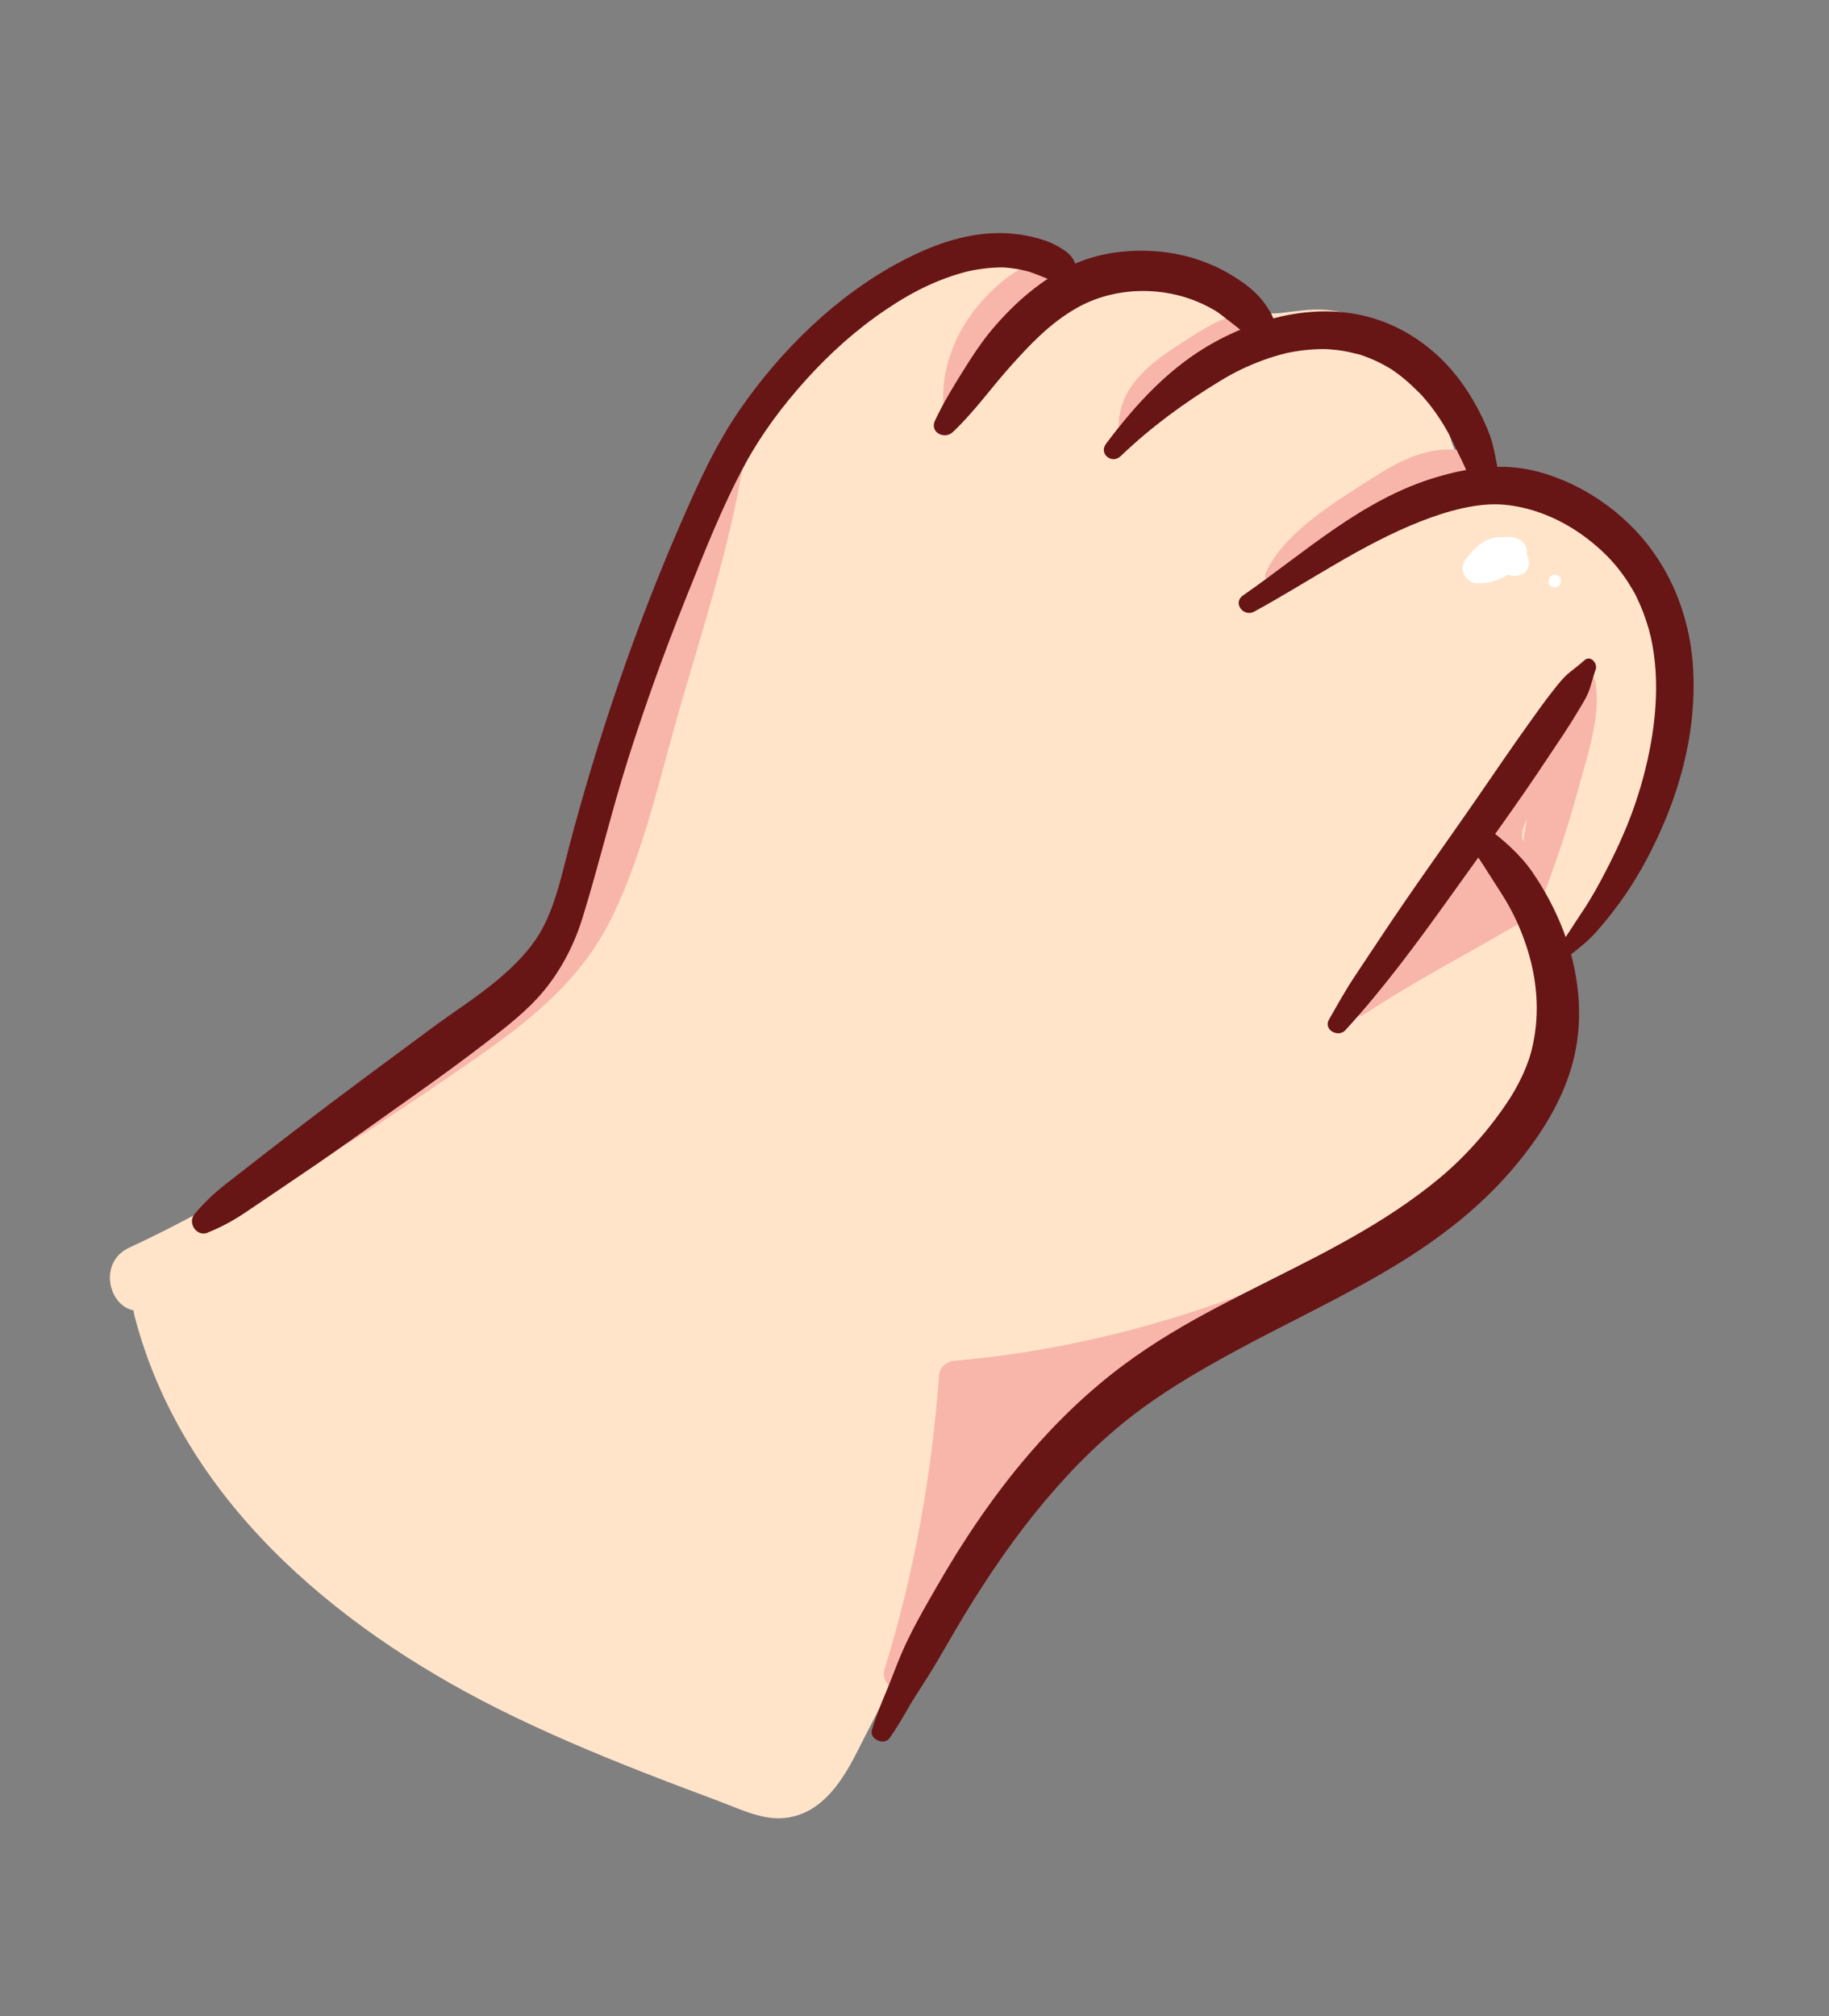 <svg width="147" height="162" viewBox="0 0 147 162" fill="none" xmlns="http://www.w3.org/2000/svg">
<rect x="0" y="0" width="147" height="162" fill="#808080" stroke="none"/>
<g id="mouse 2" clip-path="url(#clip0_82_2696)">
<g id="Design">
<g id="Group">
<path id="Vector" d="M125.915 76.571C130.839 69.765 134.701 61.307 134.422 52.986C134.24 47.568 131.021 42.282 126.337 40.221C124.087 38.561 121.698 37.783 118.946 37.336C117.797 37.15 117.714 37.331 117.08 36.416C116.662 35.813 116.488 34.745 116.225 34.056C115.655 32.571 115.007 31.054 114.124 29.721C112.374 27.08 109.659 25.093 106.436 24.892C105.245 24.817 104.104 25.024 102.927 25.151C100.675 25.396 99.632 24.496 97.914 23.175C95.646 21.433 93.35 20.34 90.449 20.789C89.003 21.014 87.645 21.587 86.156 21.48C84.344 21.351 82.651 20.712 80.801 20.69C74.936 20.62 69.486 23.587 65.458 27.689C60.254 32.992 57.236 40.281 54.549 47.083C51.68 54.35 49.519 61.807 47.668 69.389C46.603 73.757 45.161 77.477 41.641 80.436C38.636 82.963 35.242 85.115 32.02 87.35C25.107 92.143 18.025 96.719 10.376 100.26C7.907 101.403 8.687 104.901 10.731 105.291C10.746 105.429 10.768 105.569 10.805 105.714C14.603 120.39 26.848 130.676 39.896 137.242C43.751 139.181 47.73 140.86 51.746 142.434C53.757 143.222 55.779 143.984 57.804 144.74C59.388 145.333 61.134 146.208 62.871 146.096C65.831 145.905 67.552 143.372 68.783 140.972C70.541 137.543 72.262 134.109 74.233 130.793C78.81 123.096 84.506 116.028 91.918 110.902C92.463 110.526 92.778 110.057 92.916 109.56C96.009 107.635 99.219 105.881 102.502 104.189C109.339 100.665 116.414 96.833 121.123 90.546C124.189 86.454 125.997 81.557 125.918 76.574L125.915 76.571Z" fill="#FFE4CA"/>
<path id="Vector_2" d="M123.946 72.228C125.032 69.374 126.023 66.469 126.818 63.519C127.55 60.805 128.724 57.513 128.214 54.697C128.17 54.455 127.81 54.262 127.641 54.518C127.296 55.044 127.01 55.619 126.764 56.221C125.86 56.124 125.428 56.488 124.872 57.234C123.613 58.927 122.72 61.06 121.686 62.895C121.014 64.088 119.588 65.714 119.627 67.173C119.639 67.613 119.768 68.029 119.957 68.435C117.847 67.43 116.758 69.972 115.667 71.422C115.031 72.267 114.372 73.091 113.696 73.899C113.379 74.128 113.073 74.371 112.776 74.629C112.459 74.903 112.307 75.224 112.277 75.54C110.966 77.007 109.59 78.418 108.156 79.775C107.173 80.704 108.651 82.158 109.704 81.468C113.85 78.751 118.242 76.474 122.51 73.969C123.153 73.591 122.581 72.676 121.933 72.869C121.857 72.892 121.785 72.92 121.709 72.943C121.818 72.739 121.897 72.528 121.948 72.312C122.436 72.998 123.571 73.216 123.948 72.227L123.946 72.228ZM122.729 65.824C122.603 66.427 122.511 67.026 122.442 67.622C122.272 67.223 122.273 66.823 122.61 66.063C122.647 65.982 122.69 65.903 122.729 65.824Z" fill="#F8B6AB"/>
<path id="Vector_3" d="M118.9 36.56C115.862 35.427 113.108 36.614 110.512 38.281C107.564 40.175 103.204 42.712 101.719 46.051C101.536 46.464 101.94 46.868 102.354 46.736C104.943 45.916 107.118 43.706 109.37 42.225C111.569 40.78 114.938 38.081 117.72 39.119C119.41 39.748 120.601 37.195 118.898 36.559L118.9 36.56Z" fill="#F8B6AB"/>
<path id="Vector_4" d="M101.607 25.462C99.455 24.396 96.456 26.611 94.668 27.755C92.272 29.286 89.89 31.222 89.909 34.272C89.914 35.217 91.202 35.246 91.584 34.554C92.938 32.089 94.82 30.727 97.19 29.317C98.68 28.431 100.727 28.056 101.907 26.809C102.307 26.386 102.084 25.7 101.605 25.463L101.607 25.462Z" fill="#F8B6AB"/>
<path id="Vector_5" d="M86.35 21.571C84.067 19.929 81.386 21.727 79.66 23.412C77.128 25.887 75.624 29.069 75.811 32.618C75.847 33.292 76.934 33.52 77.165 32.846C77.948 30.552 78.863 28.189 80.387 26.275C82.02 24.224 83.664 23.487 86.117 22.906C86.68 22.772 86.798 21.895 86.35 21.573L86.35 21.571Z" fill="#F8B6AB"/>
<path id="Vector_6" d="M117.945 95.332C105.144 102.801 91.499 108.059 76.638 109.353C76.109 109.399 75.521 109.877 75.479 110.438C74.897 118.457 73.477 126.431 71.094 134.113C70.67 135.479 72.547 136.466 73.184 135.075C77.536 125.543 83.696 116.365 92.306 110.207C92.774 109.873 92.921 109.416 92.862 108.987C102.133 106.334 110.943 102.045 118.371 95.944C118.745 95.638 118.359 95.09 117.943 95.332L117.945 95.332Z" fill="#F8B6AB"/>
<path id="Vector_7" d="M54.726 56.602C56.559 50.309 58.624 43.922 59.705 37.447C59.748 37.193 59.38 37.08 59.272 37.315C57.718 40.681 56.455 44.161 55.305 47.687C53.47 51.804 51.924 55.994 50.558 60.361C49.499 63.746 48.409 67.242 47.549 70.761C47.487 70.904 47.428 71.047 47.365 71.189C44.921 76.647 40.711 79.84 35.992 83.244C33.52 85.026 31.077 86.852 28.65 88.694C26.015 90.694 23.836 92.953 21.376 95.126C21.26 95.229 21.378 95.399 21.514 95.323C24.375 93.731 27.236 92.425 29.993 90.611C32.679 88.843 35.35 87.048 37.992 85.215C42.617 82.006 46.744 78.769 49.246 73.584C51.809 68.274 53.084 62.239 54.727 56.601L54.726 56.602Z" fill="#F8B6AB"/>
<path id="Vector_8" d="M122.866 45.038C122.836 44.857 122.776 44.689 122.704 44.528C122.815 44.074 122.505 43.553 122.11 43.359C121.685 43.15 121.262 43.104 120.846 43.182C120.714 43.167 120.581 43.158 120.447 43.165C119.314 43.217 118.459 44.061 117.822 44.916C117.17 45.787 117.802 46.878 118.85 46.87C119.716 46.863 120.526 46.612 121.216 46.17C121.971 46.492 123.033 46.053 122.866 45.038Z" fill="white"/>
<path id="Vector_9" d="M125.162 46.238C124.57 45.965 124.147 46.884 124.739 47.157C125.331 47.429 125.754 46.51 125.162 46.238Z" fill="white"/>
<g id="Group_2">
<path id="Vector_10" d="M16.687 99.048C17.782 98.604 18.758 98.077 19.741 97.414C20.66 96.793 21.579 96.173 22.499 95.551C24.408 94.261 26.318 92.974 28.191 91.634C31.835 89.028 35.544 86.492 39.089 83.754C40.726 82.489 42.448 81.164 43.761 79.552C45.155 77.843 46.166 75.858 46.816 73.76C48.13 69.522 49.143 65.201 50.487 60.969C51.845 56.693 53.361 52.467 55.034 48.303C56.528 44.583 58.002 40.76 59.922 37.231C61.216 34.855 62.899 32.599 64.795 30.501C66.728 28.365 68.832 26.472 71.234 24.858C72.398 24.075 73.49 23.438 74.702 22.889C75.278 22.628 75.865 22.394 76.465 22.191C77.01 22.007 77.731 21.805 78.073 21.741C78.663 21.631 79.255 21.543 79.854 21.51C80.54 21.473 80.624 21.471 81.289 21.55C81.561 21.582 81.83 21.627 82.099 21.682C82.222 21.708 82.345 21.735 82.467 21.767C82.548 21.788 82.63 21.809 82.711 21.832C82.926 21.891 82.504 21.762 82.714 21.833C83.235 22.01 83.753 22.22 84.261 22.433C84.65 22.598 85.004 22.718 85.436 22.697C85.671 22.686 85.904 22.663 86.14 22.664C86.558 22.663 86.712 22.204 86.634 21.875C86.472 21.197 86.271 20.636 85.675 20.21C85.13 19.82 84.58 19.526 83.946 19.313C82.693 18.894 81.428 18.713 80.108 18.734C77.411 18.776 74.797 19.751 72.44 20.996C67.251 23.733 62.764 28.125 59.453 32.93C57.463 35.817 56.053 38.97 54.66 42.177C52.855 46.332 51.217 50.56 49.743 54.844C48.257 59.159 46.929 63.529 45.765 67.942C45.2 70.086 44.758 72.266 43.771 74.269C42.887 76.064 41.484 77.492 39.961 78.765C38.287 80.161 36.442 81.323 34.694 82.618C32.842 83.989 30.99 85.361 29.14 86.733C25.433 89.48 21.788 92.295 18.155 95.139C17.217 95.874 16.401 96.641 15.64 97.55C15.045 98.26 15.802 99.414 16.696 99.052L16.687 99.048Z" fill="#681515"/>
<path id="Vector_11" d="M76.581 34.718C78.295 33.105 79.674 31.146 81.248 29.394C82.841 27.622 84.41 25.964 86.502 24.768C89.622 22.983 93.655 22.942 96.873 24.531C97.087 24.637 97.298 24.75 97.505 24.869C97.596 24.921 97.687 24.974 97.777 25.03C97.874 25.089 97.867 25.085 97.753 25.015C97.818 25.058 97.884 25.102 97.948 25.148C98.348 25.435 98.721 25.756 99.116 26.048C99.938 26.653 100.686 27.542 101.688 27.578C101.96 27.587 102.157 27.498 102.292 27.256C102.851 26.262 102.233 25.195 101.628 24.364C100.933 23.408 100.019 22.746 99.023 22.133C97.198 21.01 95.033 20.345 92.898 20.191C90.612 20.028 88.235 20.32 86.147 21.307C83.695 22.468 81.625 24.275 79.865 26.32C78.877 27.469 78.07 28.736 77.27 30.02C76.498 31.258 75.759 32.484 75.144 33.806C74.707 34.744 75.912 35.347 76.581 34.718Z" fill="#681515"/>
<path id="Vector_12" d="M90.07 36.653C92.497 34.324 95.212 32.339 98.086 30.598C98.733 30.207 99.184 29.959 99.764 29.682C100.34 29.406 100.929 29.157 101.531 28.938C102.118 28.723 102.717 28.543 103.322 28.391C103.49 28.349 103.297 28.395 103.273 28.401C103.338 28.385 103.403 28.372 103.467 28.358C103.618 28.329 103.768 28.297 103.919 28.271C104.215 28.218 104.513 28.174 104.812 28.139C105.348 28.078 105.888 28.05 106.429 28.049C106.51 28.049 106.592 28.052 106.672 28.053C106.658 28.052 106.402 28.041 106.576 28.052C106.696 28.06 106.815 28.064 106.935 28.075C107.212 28.096 107.486 28.127 107.761 28.167C108.285 28.244 108.789 28.371 109.301 28.497C109.598 28.57 109.055 28.403 109.341 28.51C109.467 28.557 109.595 28.596 109.721 28.643C109.973 28.736 110.222 28.838 110.465 28.948C110.921 29.152 111.357 29.391 111.786 29.646C111.944 29.74 111.674 29.575 111.672 29.572C111.736 29.614 111.802 29.655 111.866 29.699C111.962 29.765 112.058 29.83 112.152 29.897C112.373 30.055 112.59 30.221 112.799 30.393C113.213 30.732 113.601 31.101 113.981 31.476C114.067 31.561 114.151 31.648 114.236 31.734C114.499 32.001 114.146 31.619 114.331 31.833C114.506 32.036 114.681 32.24 114.848 32.448C115.245 32.946 115.609 33.467 115.944 34.008C116.116 34.288 116.28 34.572 116.438 34.859C116.445 34.873 116.549 35.067 116.474 34.925C116.388 34.763 116.554 35.084 116.569 35.114C116.64 35.257 116.708 35.4 116.776 35.543C117.15 36.34 117.349 36.693 117.695 37.443C117.847 37.775 117.982 38.111 118.127 38.444C118.308 38.861 118.562 39.154 118.862 39.487C119.328 40.006 120.061 39.846 120.25 39.17C120.459 38.422 120.409 37.826 120.26 37.071C120.119 36.344 119.978 35.589 119.713 34.896C119.234 33.652 118.605 32.441 117.874 31.327C116.519 29.261 114.706 27.571 112.504 26.437C107.685 23.953 102.145 25.003 97.581 27.513C94.037 29.461 91.297 32.458 88.892 35.662C88.288 36.467 89.364 37.328 90.068 36.652L90.07 36.653Z" fill="#681515"/>
<path id="Vector_13" d="M100.803 49.147C105.236 46.727 109.456 43.745 114.18 41.895C116.252 41.083 118.736 40.359 120.906 40.557C123.252 40.772 125.519 41.749 127.404 43.157C128.355 43.867 129.241 44.673 129.976 45.582C130.29 45.97 130.583 46.375 130.854 46.794C130.978 46.986 131.096 47.179 131.211 47.376C131.275 47.485 131.338 47.595 131.397 47.705C131.545 47.975 131.348 47.592 131.496 47.894C131.914 48.752 132.257 49.643 132.518 50.562C132.728 51.303 132.895 52.191 132.998 53.165C133.396 56.915 132.628 61.064 131.41 64.627C130.669 66.794 129.689 68.841 128.608 70.856C128.132 71.742 127.62 72.609 127.055 73.441C126.478 74.291 125.952 75.179 125.336 76C124.972 76.486 125.564 77.244 126.093 76.828C126.847 76.232 127.612 75.642 128.255 74.923C128.929 74.168 129.562 73.378 130.16 72.561C131.431 70.822 132.485 68.915 133.376 66.956C135.234 62.869 136.306 58.454 136.091 53.947C135.874 49.361 134.078 45.03 130.695 41.878C128.645 39.969 126.093 38.515 123.37 37.842C120.693 37.181 118.015 37.578 115.409 38.356C109.47 40.128 104.891 44.389 99.901 47.847C99.044 48.441 99.937 49.618 100.808 49.144L100.803 49.147Z" fill="#681515"/>
<path id="Vector_14" d="M108.132 82.777C111.223 79.406 113.927 75.72 116.588 72.003C119.249 68.286 121.963 64.59 124.479 60.774C125.221 59.649 126.003 58.536 126.688 57.374C127.002 56.839 127.371 56.301 127.62 55.732C127.889 55.117 128.009 54.441 128.245 53.81C128.432 53.311 127.832 52.608 127.341 53.056C126.953 53.41 126.548 53.71 126.143 54.038C125.666 54.422 125.306 54.885 124.926 55.361C124.186 56.287 123.509 57.253 122.819 58.217C121.486 60.078 120.202 61.968 118.903 63.854C116.283 67.66 113.56 71.402 111.009 75.256C110.305 76.32 109.598 77.382 108.89 78.443C108.134 79.575 107.48 80.755 106.807 81.938C106.351 82.743 107.553 83.409 108.131 82.778L108.132 82.777Z" fill="#681515"/>
<path id="Vector_15" d="M117.966 67.766C118.925 68.95 119.662 70.251 120.496 71.518C121.306 72.75 121.903 73.91 122.424 75.299C123.426 77.961 123.789 80.78 123.288 83.502C123.234 83.796 123.172 84.088 123.1 84.377C123.056 84.552 123.009 84.727 122.958 84.9C123.053 84.576 122.875 85.143 122.875 85.144C122.611 85.901 122.282 86.636 121.895 87.337C121.473 88.096 121.294 88.364 120.824 89.041C120.365 89.702 119.878 90.344 119.364 90.964C117.438 93.287 115.63 94.861 113.131 96.621C111.976 97.434 110.783 98.19 109.566 98.904C108.955 99.263 108.337 99.611 107.717 99.952C107.406 100.123 107.093 100.292 106.78 100.46C106.622 100.544 106.467 100.628 106.31 100.71C106.204 100.766 106.1 100.821 105.995 100.877C106.156 100.793 106.142 100.801 105.947 100.902C103.264 102.295 100.544 103.614 97.868 105.021C95.273 106.386 92.753 107.866 90.394 109.612C87.545 111.721 84.963 114.204 82.658 116.893C79.871 120.145 77.457 123.725 75.323 127.433C74.291 129.227 73.225 131.056 72.413 132.962C71.988 133.959 71.632 134.979 71.208 135.975C70.784 136.975 70.388 137.959 70.08 138.999C69.853 139.763 71.061 140.291 71.505 139.655C72.041 138.891 72.503 138.101 72.969 137.294C73.474 136.415 74.04 135.581 74.578 134.722C75.604 133.079 76.532 131.377 77.539 129.722C79.502 126.497 81.642 123.376 84.082 120.491C86.38 117.773 88.915 115.276 91.787 113.172C94.197 111.407 96.801 109.909 99.424 108.487C99.739 108.317 100.055 108.147 100.372 107.979C100.53 107.895 100.689 107.812 100.847 107.727C100.867 107.717 101.39 107.444 101.05 107.621C101.739 107.262 102.43 106.908 103.121 106.554C104.536 105.83 105.952 105.107 107.36 104.367C109.969 102.994 112.548 101.547 114.964 99.851C117.466 98.092 119.802 96.055 121.766 93.704C123.87 91.185 125.684 88.324 126.476 85.111C127.318 81.695 126.895 78.049 125.648 74.786C125.017 73.137 124.173 71.55 123.172 70.095C122.179 68.652 120.826 67.475 119.425 66.437C118.57 65.804 117.221 66.843 117.969 67.767L117.966 67.766Z" fill="#681515"/>
</g>
</g>
</g>
</g>
<defs>
<clipPath id="clip0_82_2696">
<rect width="100.076" height="131.085" fill="white" transform="translate(55.673 0.269) rotate(24.712)"/>
</clipPath>
</defs>
</svg>
